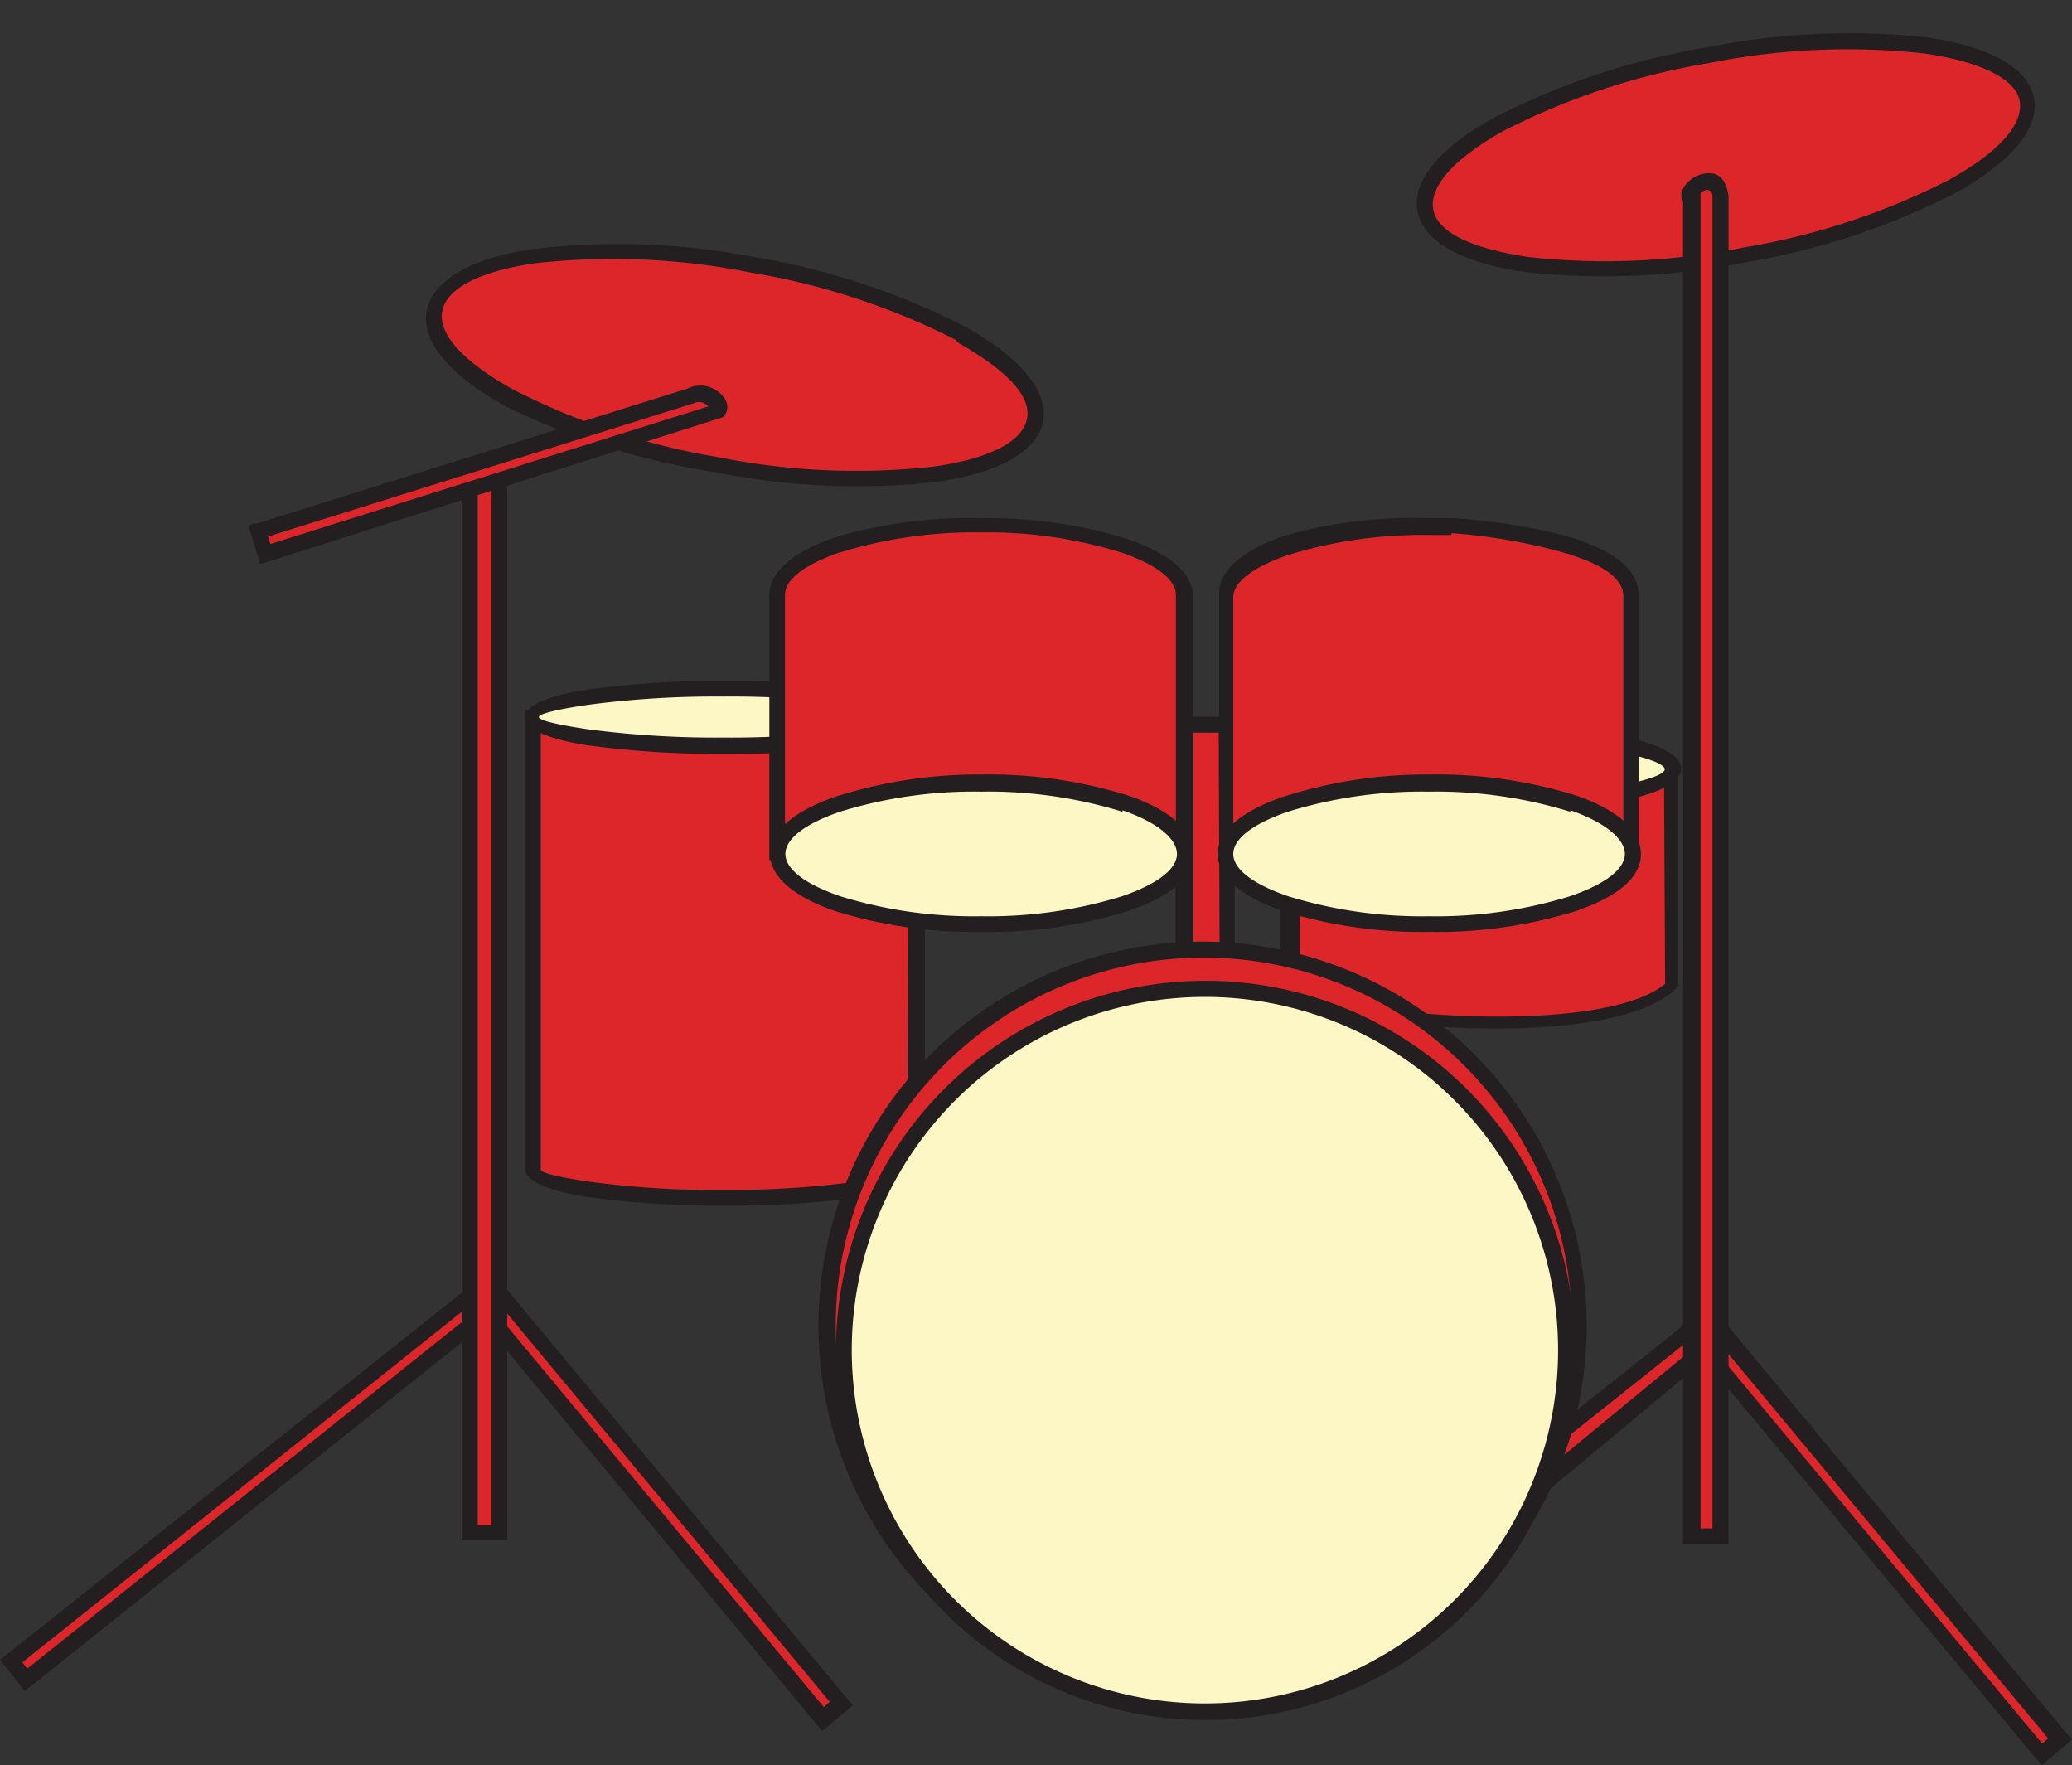 <svg xmlns="http://www.w3.org/2000/svg" viewBox="0 -0.892 55.56 47.322"><rect x="0" y="-0.892" width="55.56" height="47.322" fill="#333333" stroke="none"/><title>Depositphotos_52410977_03</title><g data-name="Layer 2"><g data-name="Layer 1"><g data-name="Layer 2"><g data-name="Layer 1-2"><path fill="#dc262a" d="M32.99 44.57l12.58-10.03.24-.19.21.24 9.23 11.1-.49.41-9.03-10.86-10.98 9.09-1.76.24z"/><path d="M32.86 44.4l12.58-10 .25-.2.16-.13.13.16.2.24 9.24 11.11.14.16-.16.14-.49.41-.16.14-.14-.16-8.9-10.7-10.81 9h-.06l-1.84.21-.77.1.61-.48zm12.84-9.69l-12 9.55.93-.13 10.93-9 .16-.14.14.16 8.9 10.7.16-.14-9.1-10.94-.07-.08z" fill="#231f20"/><path fill="#dc262a" d="M.3 43.64l12.58-10.03.24-.2.2.24 9.24 11.11-.49.41-9.04-10.87L.7 44.14l-.4-.5z"/><path d="M.17 43.47l12.58-10 .25-.19.16-.13.13.16.2.24 9.24 11.11.14.16-.16.14-.49.41-.17.14-.14-.16L13 34.6.83 44.31l-.17.13-.13-.17-.4-.5L0 43.6zM13 33.78L.6 43.67l.13.17 12.17-9.7.16-.13.13.16 8.9 10.7.16-.14-9.09-10.94-.07-.08z" fill="#231f20"/><ellipse cx="46.28" cy="3.26" rx="8.19" ry="2.72" transform="rotate(-10.4 46.29 3.271)" fill="#dc262a"/><path d="M45.82.8a18.93 18.93 0 0 0-5.49 1.81c-1.28.71-2 1.46-1.9 2.1S39.51 5.78 41 6a18.9 18.9 0 0 0 5.77-.26 18.91 18.91 0 0 0 5.49-1.81c1.28-.71 2-1.46 1.9-2.1S53 .74 51.59.54a18.93 18.93 0 0 0-5.77.26zm-5.69 1.43A19.35 19.35 0 0 1 45.75.38a19.35 19.35 0 0 1 5.9-.27c1.64.23 2.73.79 2.89 1.63s-.67 1.75-2.12 2.55a19.33 19.33 0 0 1-5.61 1.85 19.35 19.35 0 0 1-5.91.26c-1.64-.23-2.73-.79-2.89-1.63s.67-1.77 2.12-2.54z" fill="#231f20"/><path d="M46.13 4.36v35.93h-.79V4.42c-.24-.12.66-.88.79-.06z" fill="#dc262a"/><path d="M46.35 4.36V40.5h-1.22v-36a.31.31 0 0 1 0-.33.77.77 0 0 1 .21-.25.83.83 0 0 1 .32-.15c.29-.06.58 0 .68.53zm-.43 35.72V4.38c0-.15-.1-.19-.17-.18a.4.4 0 0 0-.15.08v35.8z" fill="#231f20"/><path d="M34.62 19.71l10.2.06v5.75c-1.81 1.74-10.24.86-10.24 0z" fill="#dc262a"/><path d="M34.62 19.5l10.2.06H45v6l-.07.06c-.81.78-2.8 1.06-4.83 1.06a23.32 23.32 0 0 1-3.55-.27 4.65 4.65 0 0 1-2.09-.67l-.06-.07h-.07v-6.2zm10 .48h-9.77v5.58a4.57 4.57 0 0 0 1.85.54 23 23 0 0 0 3.48.26c1.88 0 3.71-.24 4.47-.88z" fill="#231f20"/><ellipse cx="39.74" cy="19.71" rx="5.12" ry=".95" fill="#fdf7c6"/><path d="M39.74 18.55a21.05 21.05 0 0 1 3.66.28c1 .19 1.68.5 1.68.88s-.64.69-1.68.88a21.05 21.05 0 0 1-3.66.28 21.07 21.07 0 0 1-3.66-.28c-1-.19-1.67-.5-1.67-.88s.64-.69 1.67-.88a21.07 21.07 0 0 1 3.66-.28zm3.58.7a20.67 20.67 0 0 0-3.58-.25 20.67 20.67 0 0 0-3.58.27c-.82.15-1.32.32-1.32.46s.51.31 1.32.46a20.66 20.66 0 0 0 3.58.27 20.66 20.66 0 0 0 3.58-.27c.82-.15 1.32-.32 1.32-.46s-.5-.33-1.32-.48z" fill="#231f20"/><path d="M14.28 18.34h10.31v12.11c0 .42-2.31.76-5.15.76s-5.15-.34-5.15-.76z" fill="#dc262a"/><path d="M14.28 18.13H24.8v12.53h-.09a3 3 0 0 1-1.6.54 26.63 26.63 0 0 1-3.67.23 26.61 26.61 0 0 1-3.67-.23c-1-.15-1.69-.42-1.69-.75V18.13zm10.09.43H14.5v11.9c0 .09.51.21 1.33.33a26.18 26.18 0 0 0 3.61.22 26.19 26.19 0 0 0 3.56-.23 3.38 3.38 0 0 0 1.33-.32v-.23z" fill="#231f20"/><ellipse cx="19.44" cy="18.33" rx="5.15" ry=".76" fill="#fdf7c6"/><path d="M19.44 17.36a26.61 26.61 0 0 1 3.67.23c1 .15 1.69.42 1.69.75s-.65.59-1.69.75a26.63 26.63 0 0 1-3.67.23 26.61 26.61 0 0 1-3.67-.23c-1-.15-1.69-.42-1.69-.75s.65-.59 1.69-.75a26.6 26.6 0 0 1 3.67-.23zM23 18a26.1 26.1 0 0 0-3.61-.22 26.08 26.08 0 0 0-3.61.22c-.82.12-1.33.24-1.33.33s.51.21 1.33.33a26.17 26.17 0 0 0 3.61.22 26.18 26.18 0 0 0 3.61-.22c.82-.12 1.33-.24 1.33-.33s-.46-.2-1.33-.33z" fill="#231f20"/><path fill="#dc262a" d="M31.74 18.53h1.15v13.15h-1.15z"/><path d="M31.74 18.32h1.37v13.57h-1.59V18.32zm.94.43H32v12.71h.73z" fill="#231f20"/><path d="M32.26 44.74a10.09 10.09 0 1 0-10.09-10.09 10.11 10.11 0 0 0 10.09 10.09z" fill="#dc262a"/><path d="M32.26 24.35a10.3 10.3 0 1 1-7.28 3 10.3 10.3 0 0 1 7.28-3zm7 3.32a9.87 9.87 0 1 0 2.89 7 9.87 9.87 0 0 0-2.89-7z" fill="#231f20"/><path d="M32.32 45a9.69 9.69 0 1 0-9.69-9.69A9.71 9.71 0 0 0 32.32 45z" fill="#fdf7c6"/><path d="M32.32 25.4a9.91 9.91 0 1 1-7 2.9 9.91 9.91 0 0 1 7-2.9zM39 28.6a9.47 9.47 0 1 0 2.78 6.7A9.47 9.47 0 0 0 39 28.6z" fill="#231f20"/><path d="M38.32 13.17c1 0 5.55.31 5.46 1.92v6.81H32.9V15c-.04-1 2.41-1.83 5.42-1.83z" fill="#dc262a"/><path d="M38.32 13h.62a15.75 15.75 0 0 1 3 .46c1.1.31 2 .81 2 1.6v7.07H32.69V15c0-.62.67-1.16 1.75-1.53a12.57 12.57 0 0 1 3.88-.47zm.6.45h-.6a12.16 12.16 0 0 0-3.79.54c-.9.31-1.46.71-1.46 1.13v6.62h10.46v-6.65c0-.55-.75-.93-1.68-1.19a15.32 15.32 0 0 0-2.93-.5z" fill="#231f20"/><path d="M38.32 23.84c3 0 5.46-.84 5.46-1.88s-2.45-1.88-5.46-1.88-5.46.84-5.46 1.88 2.45 1.88 5.46 1.88z" fill="#fdf7c6"/><path d="M38.32 19.87a12.58 12.58 0 0 1 3.93.56c1.08.37 1.75.91 1.75 1.57s-.67 1.16-1.74 1.53a12.58 12.58 0 0 1-3.93.56 12.58 12.58 0 0 1-3.93-.56c-1.08-.37-1.75-.91-1.75-1.53s.67-1.16 1.75-1.53a12.58 12.58 0 0 1 3.92-.6zm3.79 1a12.14 12.14 0 0 0-3.79-.54 12.14 12.14 0 0 0-3.79.54c-.9.31-1.46.71-1.46 1.13s.56.82 1.46 1.13a12.14 12.14 0 0 0 3.79.54 12.14 12.14 0 0 0 3.79-.54c.9-.31 1.46-.71 1.46-1.13s-.57-.86-1.46-1.17z" fill="#231f20"/><path d="M20.85 15.05c0-1 2.45-1.88 5.46-1.88s5.46.84 5.46 1.88v6.86H20.85z" fill="#dc262a"/><path d="M20.63 15.05c0-.62.67-1.16 1.74-1.53a12.57 12.57 0 0 1 3.94-.52 12.57 12.57 0 0 1 3.93.56c1.08.37 1.75.91 1.75 1.53v7.07H20.63zm1.88-1.13c-.9.31-1.46.71-1.46 1.13v6.64h10.48v-6.64c0-.42-.56-.82-1.46-1.13a12.16 12.16 0 0 0-3.79-.54 12.16 12.16 0 0 0-3.76.54z" fill="#231f20"/><path d="M26.31 23.84c3 0 5.46-.84 5.46-1.88s-2.45-1.88-5.46-1.88-5.46.84-5.46 1.88 2.45 1.88 5.46 1.88z" fill="#fdf7c6"/><path d="M26.31 19.87a12.58 12.58 0 0 1 3.93.56c1.08.37 1.76.91 1.76 1.57s-.67 1.16-1.75 1.53a12.58 12.58 0 0 1-3.93.56 12.58 12.58 0 0 1-3.93-.56c-1.08-.37-1.74-.91-1.74-1.53s.67-1.16 1.74-1.53a12.58 12.58 0 0 1 3.92-.6zm3.79 1a12.14 12.14 0 0 0-3.79-.54 12.14 12.14 0 0 0-3.79.54c-.9.31-1.46.71-1.46 1.13s.56.82 1.46 1.13a12.14 12.14 0 0 0 3.79.54 12.14 12.14 0 0 0 3.79-.54c.9-.31 1.46-.71 1.46-1.13s-.56-.86-1.46-1.17z" fill="#231f20"/><path fill="#dc262a" d="M12.6 11.73h.79v28.44h-.79z"/><path d="M12.6 11.52h1v28.87h-1.22V11.52zm.58.43h-.37V40h.37z" fill="#231f20"/><ellipse cx="19.72" cy="8.93" rx="2.72" ry="8.19" transform="rotate(-79.58 19.715 8.937)" fill="#dc262a"/><path d="M20.24 6a19.35 19.35 0 0 1 5.61 1.85c1.45.8 2.27 1.71 2.12 2.55s-1.25 1.4-2.89 1.63a19.31 19.31 0 0 1-5.88-.26A19.35 19.35 0 0 1 13.56 10c-1.45-.8-2.27-1.71-2.12-2.55S12.69 6 14.33 5.78a19.35 19.35 0 0 1 5.91.22zm5.41 2.23a18.88 18.88 0 0 0-5.49-1.81 18.91 18.91 0 0 0-5.77-.26c-1.45.2-2.41.65-2.53 1.29s.62 1.39 1.9 2.1a18.87 18.87 0 0 0 5.48 1.81 18.92 18.92 0 0 0 5.77.26c1.45-.2 2.41-.65 2.53-1.29S26.93 9 25.65 8.27z" fill="#231f20"/><path d="M6.92 13.35l11.62-3.63c.34-.2.94.2.7.45L7.11 14z" fill="#dc262a"/><path d="M6.86 13.15l11.59-3.63a.75.75 0 0 1 .66 0 .85.85 0 0 1 .23.16.54.54 0 0 1 .15.24.38.38 0 0 1-.1.37L7.17 14.17l-.2.06-.06-.23-.19-.61-.06-.2.2-.06zM18.6 9.92L7.19 13.49l.06.2L19 10l-.11-.08a.32.32 0 0 0-.29 0z" fill="#231f20"/></g></g></g></g></svg>
